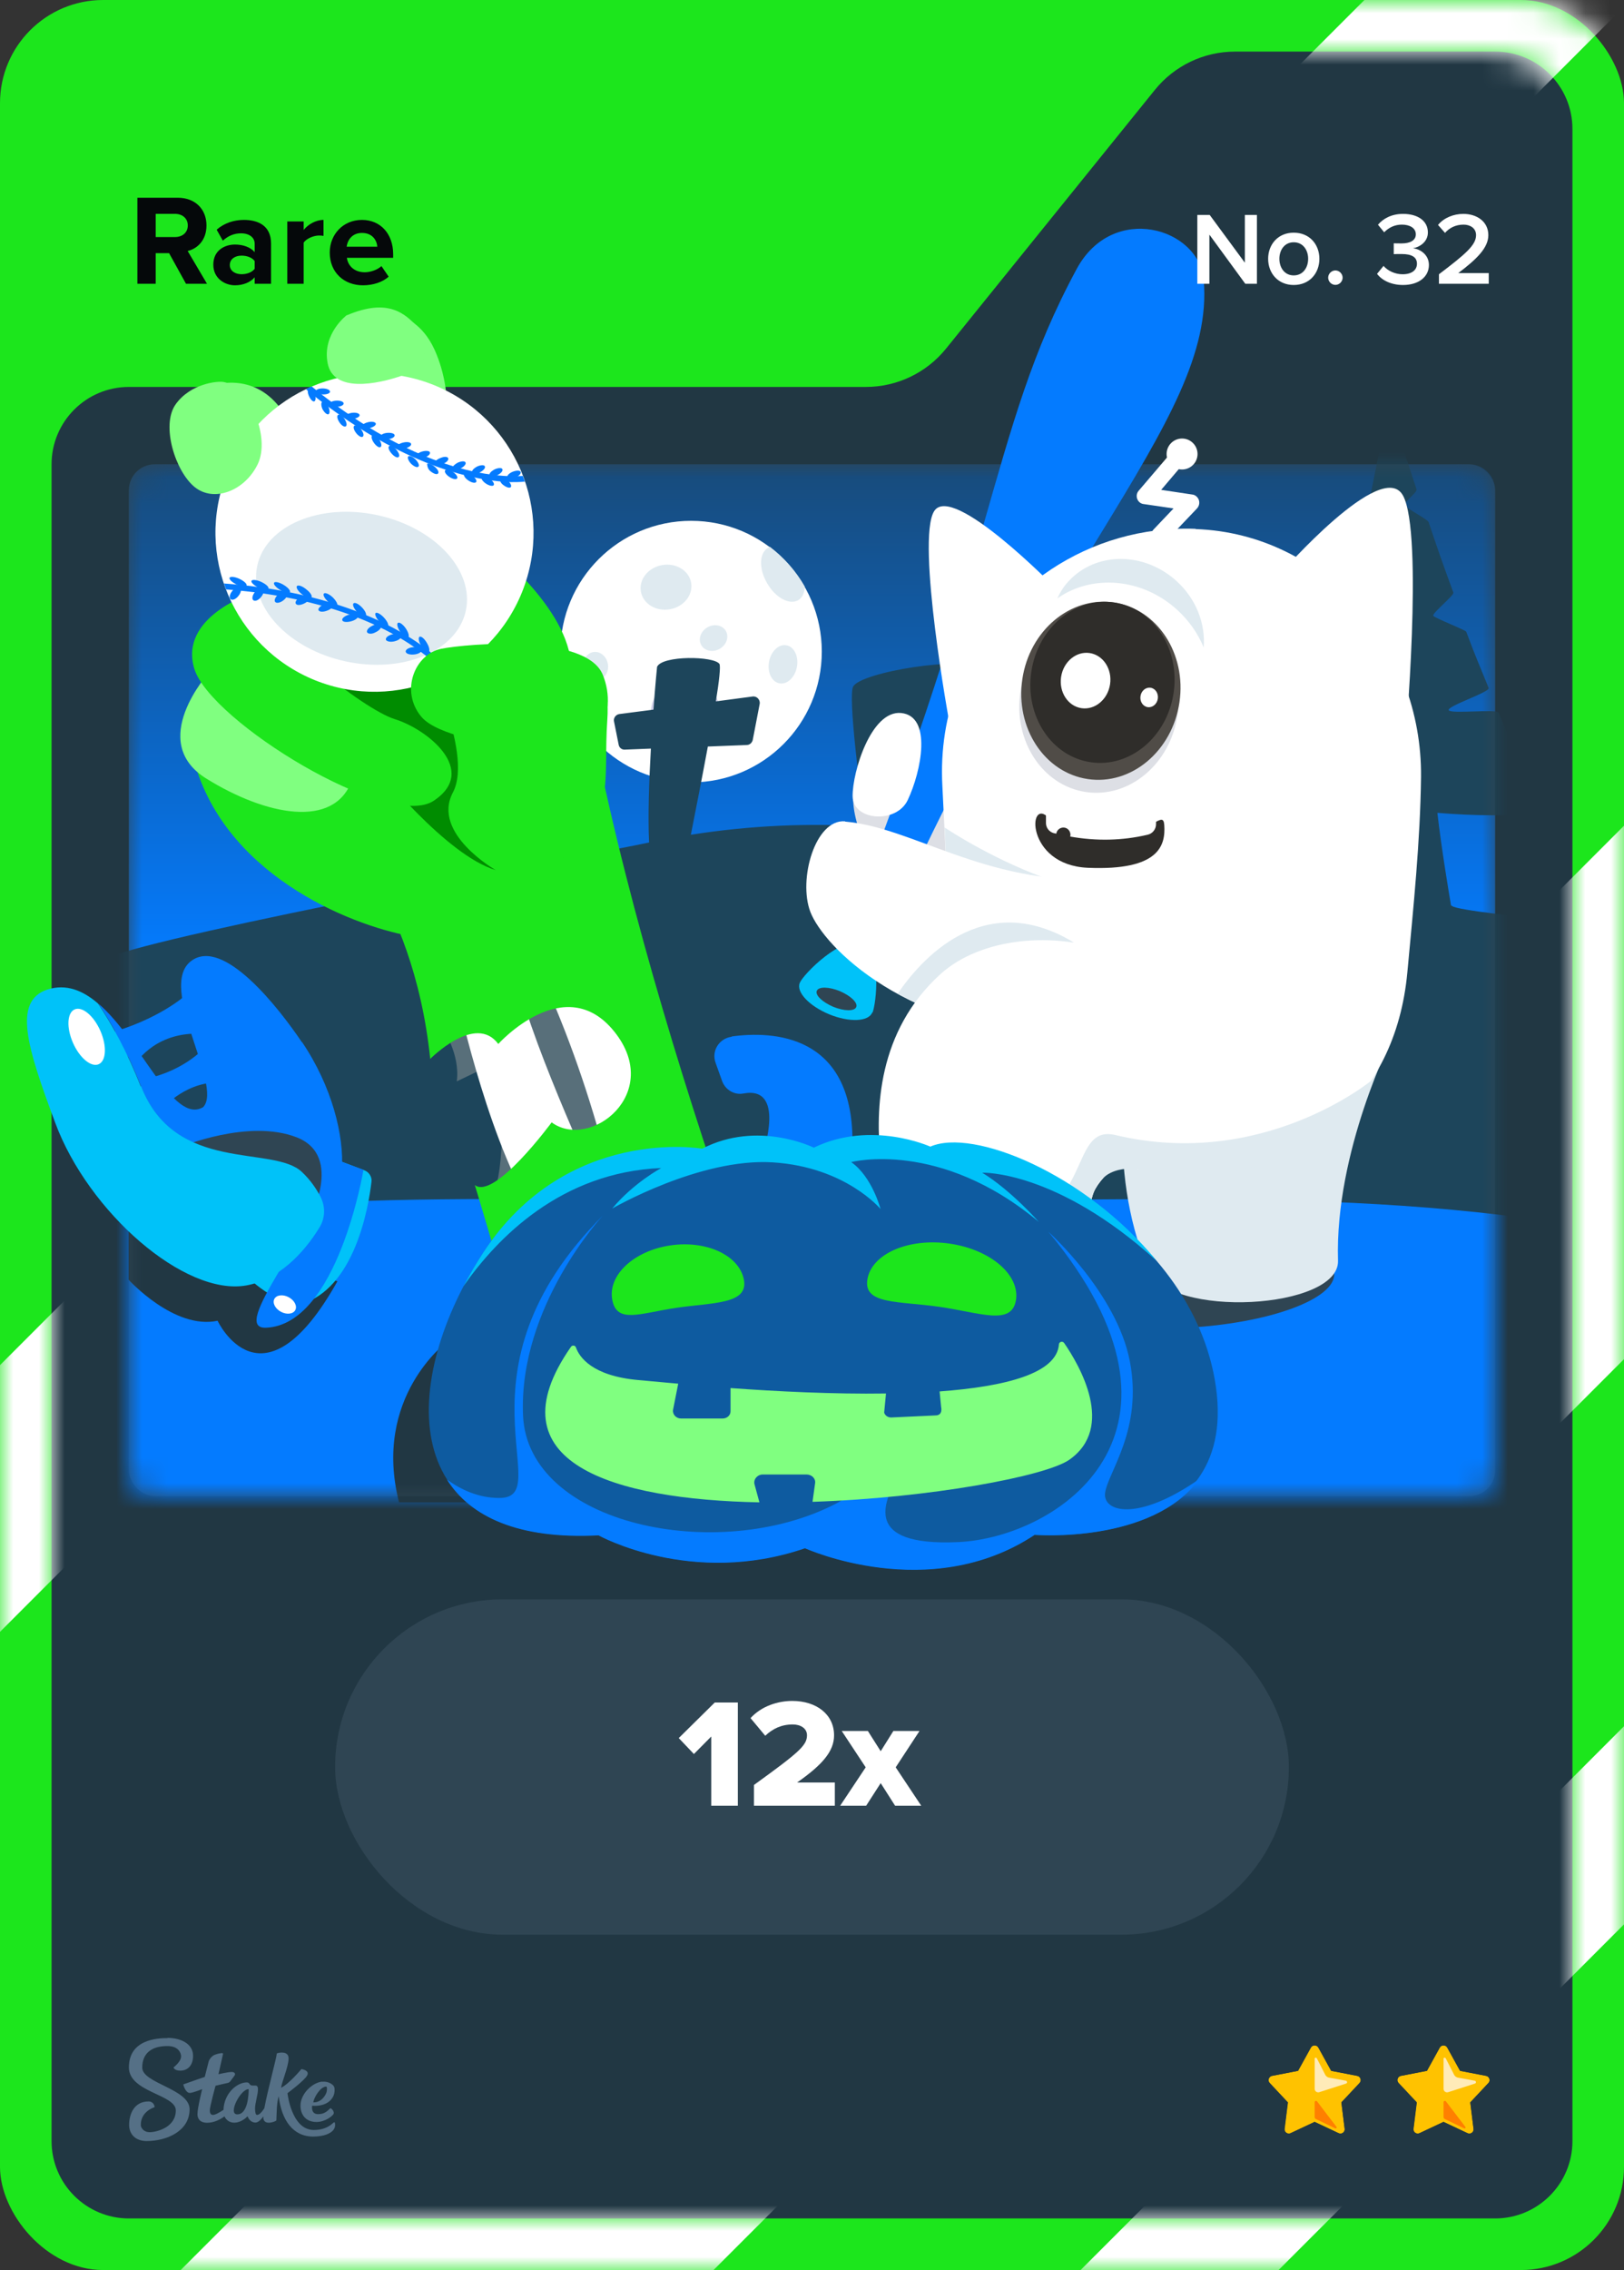 <svg width="63" height="88" viewBox="0 0 63 88" fill="none" xmlns="http://www.w3.org/2000/svg">
<rect x="0" y="0" width="63" height="88" fill="#333333" stroke="none"/>
<rect width="63" height="88" rx="4" fill="#1CE61C"/>
<path d="M36.701 13.513L44.799 3.487C45.559 2.546 46.702 2 47.911 2H58C59.657 2 61 3.343 61 5V83C61 84.657 59.657 86 58 86H5C3.343 86 2 84.657 2 83V18C2 16.343 3.343 15 5 15H33.589C34.798 15 35.941 14.454 36.701 13.513Z" fill="#213743"/>
<mask id="mask0_26835_29195" style="mask-type:luminance" maskUnits="userSpaceOnUse" x="0" y="0" width="63" height="88">
<path d="M59 0H4C1.79 0 0 1.79 0 4V84C0 86.21 1.79 88 4 88H59C61.21 88 63 86.21 63 84V4C63 1.79 61.21 0 59 0ZM61 82.81C61 84.57 59.57 86 57.81 86H5.19C3.43 86 2 84.57 2 82.81V18.19C2 16.43 3.43 15 5.19 15H33.59C34.8 15 35.94 14.45 36.7 13.51L44.8 3.48C45.56 2.54 46.7 1.99 47.91 1.99H57.81C59.57 1.99 61 3.42 61 5.18V82.8V82.81Z" fill="white"/>
</mask>
<g mask="url(#mask0_26835_29195)">
<path d="M68.37 47.32V26.64L4.46 90.55H25.13L68.37 47.32Z" fill="white"/>
<path d="M64.66 -2.29H55.22L-2.92 55.84V66.18L65.46 -2.2C65.2 -2.26 64.93 -2.29 64.66 -2.29Z" fill="white"/>
<path d="M68.37 69.23V61.55L39.37 90.55H47.05L68.37 69.23Z" fill="white"/>
</g>
<rect x="5" y="18" width="53" height="40" rx="1" fill="#2F4553"/>
<g clip-path="url(#clip0_26835_29195)">
<mask id="mask1_26835_29195" style="mask-type:luminance" maskUnits="userSpaceOnUse" x="5" y="18" width="53" height="40">
<path d="M57 18H6C5.448 18 5 18.448 5 19V57C5 57.552 5.448 58 6 58H57C57.552 58 58 57.552 58 57V19C58 18.448 57.552 18 57 18Z" fill="white"/>
</mask>
<g mask="url(#mask1_26835_29195)">
<path d="M57 18H6C5.448 18 5 18.448 5 19V57C5 57.552 5.448 58 6 58H57C57.552 58 58 57.552 58 57V19C58 18.448 57.552 18 57 18Z" fill="url(#paint0_linear_26835_29195)"/>
<path d="M26.81 30.33C29.61 30.33 31.88 28.06 31.88 25.26C31.88 22.46 29.61 20.19 26.81 20.19C24.01 20.19 21.74 22.46 21.74 25.26C21.74 28.06 24.01 30.33 26.81 30.33Z" fill="white"/>
<path opacity="0.3" d="M26.59 28.97C27.33 28.97 27.93 28.37 27.93 27.63C27.93 26.89 27.33 26.29 26.59 26.29C25.85 26.29 25.25 26.89 25.25 27.63C25.25 28.37 25.85 28.97 26.59 28.97Z" fill="#5B5BAE"/>
<path d="M30.915 25.852C30.989 25.445 30.808 25.07 30.509 25.015C30.21 24.96 29.908 25.246 29.833 25.654C29.758 26.061 29.939 26.436 30.238 26.491C30.537 26.545 30.84 26.26 30.915 25.852Z" fill="#DFEAF0"/>
<path d="M25.988 23.619C26.526 23.524 26.895 23.064 26.811 22.591C26.728 22.117 26.224 21.811 25.686 21.906C25.147 22 24.778 22.461 24.862 22.934C24.945 23.407 25.449 23.714 25.988 23.619Z" fill="#DFEAF0"/>
<path d="M23.204 26.361C23.465 26.315 23.634 26.035 23.581 25.736C23.529 25.437 23.274 25.232 23.013 25.278C22.752 25.324 22.583 25.604 22.636 25.903C22.689 26.202 22.943 26.407 23.204 26.361Z" fill="#DFEAF0"/>
<path d="M27.922 25.151C28.185 25 28.29 24.69 28.158 24.461C28.025 24.231 27.705 24.168 27.442 24.32C27.178 24.472 27.073 24.781 27.205 25.011C27.338 25.24 27.659 25.303 27.922 25.151Z" fill="#DFEAF0"/>
<path d="M30.96 23.27C31.13 23.17 31.21 22.98 31.22 22.74C30.88 22.14 30.42 21.62 29.87 21.2C29.84 21.2 29.81 21.22 29.79 21.24C29.45 21.44 29.43 22.05 29.76 22.61C30.08 23.17 30.62 23.46 30.96 23.27Z" fill="#DFEAF0"/>
<path d="M56.29 35.1C56.21 34.63 55.91 32.84 55.76 31.51C57.22 31.63 58.7 31.65 59.94 31.49C59.34 30.37 58.74 29.07 58.14 27.63C58.07 27.47 56.27 27.69 56.2 27.53C56.13 27.37 57.81 26.83 57.75 26.67C57.38 25.75 57.26 25.51 56.88 24.49C56.85 24.42 55.63 23.95 55.6 23.87C55.56 23.76 56.42 23.08 56.38 22.97C55.97 21.85 55.83 21.46 55.42 20.24C55.38 20.13 54.54 19.7 54.5 19.59C54.45 19.45 55 19.09 54.95 18.96C54.59 17.87 54.22 16.75 53.86 15.6C53.54 17.32 53.27 18.76 52.93 20.29C52.92 20.34 53.52 20.76 53.51 20.82C53.5 20.87 52.64 21.16 52.63 21.21C52.3 22.65 52.14 23.56 51.78 24.53C51.73 24.66 53.16 25.49 53.11 25.61C53.04 25.77 51.33 25.95 51.26 26.09L49.5 30.39C50.45 30.71 52.04 31.06 53.81 31.31C53.81 32.57 53.78 34.42 53.62 34.89C49.79 34.54 46.45 33.95 43.34 33.39C42.92 30.91 39.89 31.42 37.98 32C38.07 30.18 38.22 26.36 37.93 25.94C37.55 25.39 33.33 26.05 33.09 26.63C32.91 27.06 33.33 30.38 33.55 32.03C31.37 31.91 29.15 31.99 26.8 32.36C26.97 31.5 27.23 30.18 27.46 28.94L28.97 28.88C29.08 28.88 29.17 28.8 29.2 28.69L29.47 27.29C29.5 27.13 29.36 26.98 29.2 27L27.77 27.19C27.9 26.4 27.96 25.83 27.91 25.74C27.71 25.43 25.69 25.4 25.49 25.85C25.49 25.85 25.42 26.53 25.35 27.51L24.03 27.68C23.89 27.7 23.79 27.83 23.82 27.97L24 28.87C24.02 28.99 24.13 29.07 24.24 29.06L25.25 29.02C25.18 30.26 25.13 31.63 25.18 32.66C23.08 33.11 6.51 36.14 4.1 37.15L3.91 48.86H59.44V35.58C59.44 35.58 56.5 35.29 56.33 35.12L56.29 35.1Z" fill="#1D455B"/>
<path d="M63.81 48.04C54.14 45.87 43.26 46.6 32.18 46.6C21.1 46.6 10.85 45.87 1.18 48.04V61.22H63.81V48.04Z" fill="#047BFF"/>
<path d="M4.99 46.93V49.61C4.99 49.61 6.76 51.56 8.44 51.2C8.44 51.2 10.17 54.88 13.09 49.67L4.98 46.94L4.99 46.93Z" fill="#213743"/>
<path d="M17.34 52.02C17.34 52.02 14.44 54.16 15.48 58.24H19.67L17.33 52.02H17.34Z" fill="#213743"/>
</g>
<mask id="mask2_26835_29195" style="mask-type:luminance" maskUnits="userSpaceOnUse" x="5" y="1" width="53" height="57">
<path d="M57 1.5H6C5.448 1.5 5 1.948 5 2.5V57C5 57.552 5.448 58 6 58H57C57.552 58 58 57.552 58 57V2.5C58 1.948 57.552 1.5 57 1.5Z" fill="white"/>
</mask>
<g mask="url(#mask2_26835_29195)">
<path d="M34.876 28.23C34.876 28.23 36.026 31.05 38.056 32.06L37.156 37.62C37.156 37.62 33.086 33.59 33.096 30.93L34.876 28.23Z" fill="#DDDFE5"/>
<path d="M46.696 10.86C46.526 8.83 43.166 7.83 41.766 10.43C38.286 16.87 38.766 21.55 32.026 37.99C31.816 38.51 33.156 39.06 33.366 38.54C40.106 22.09 47.176 16.44 46.696 10.86Z" fill="#047BFF"/>
<path d="M33.846 39.26C33.996 38.9 34.216 36.9 33.436 36.58C32.656 36.26 31.176 37.75 31.026 38.1C30.876 38.46 31.396 39 32.166 39.32C32.946 39.64 33.696 39.61 33.836 39.25L33.846 39.26Z" fill="#00C2F9"/>
<path d="M33.216 39.04C33.286 38.87 32.996 38.6 32.576 38.42C32.156 38.25 31.756 38.24 31.686 38.41C31.616 38.58 31.906 38.85 32.326 39.03C32.746 39.2 33.146 39.21 33.216 39.04Z" fill="#2F4553"/>
<path d="M34.956 27.64C36.176 27.76 35.736 29.91 35.216 31.01C34.776 31.95 33.086 31.82 33.076 30.87C33.066 29.92 33.796 27.53 34.956 27.64Z" fill="white"/>
<path d="M45.046 21.08C45.116 21.07 45.176 21.04 45.226 20.98L46.436 19.71C46.516 19.62 46.546 19.5 46.506 19.38C46.466 19.27 46.366 19.18 46.246 19.17L45.046 18.99L45.946 17.93C46.066 17.8 46.046 17.59 45.906 17.48C45.776 17.36 45.566 17.38 45.456 17.52L44.176 19.02C44.096 19.11 44.076 19.23 44.116 19.34C44.156 19.45 44.256 19.53 44.366 19.54L45.526 19.71L44.746 20.53C44.626 20.66 44.626 20.86 44.756 20.98C44.836 21.05 44.936 21.08 45.026 21.06L45.046 21.08Z" fill="white"/>
<path d="M45.856 18.2C46.187 18.2 46.456 17.931 46.456 17.6C46.456 17.269 46.187 17 45.856 17C45.524 17 45.256 17.269 45.256 17.6C45.256 17.931 45.524 18.2 45.856 18.2Z" fill="white"/>
<path d="M36.836 28.06C36.836 28.06 35.536 20.96 36.236 19.82C36.936 18.68 40.976 22.83 40.976 22.83C40.976 22.83 39.186 27.23 36.836 28.05V28.06Z" fill="white"/>
<path d="M54.506 28.89C54.506 28.89 55.236 20.69 54.426 19.21C53.616 17.73 49.696 22.21 49.696 22.21C49.696 22.21 52.476 29.1 54.506 28.88V28.89Z" fill="white"/>
<path d="M46.077 51.47C49.27 51.291 51.813 50.35 51.758 49.368C51.703 48.387 49.071 47.736 45.878 47.916C42.685 48.095 40.142 49.035 40.197 50.017C40.252 50.998 42.885 51.649 46.077 51.47Z" fill="#2F4553"/>
<path d="M54.016 40.22C54.016 40.22 51.776 44.63 51.906 48.87C51.966 50.76 45.336 51.14 44.536 49.2C42.836 45.13 43.836 40.99 43.836 40.99L54.016 40.21V40.22Z" fill="#DFEAF0"/>
<path d="M46.386 20.51C51.406 20.69 55.176 25.1 55.126 30.12C55.096 32.6 54.836 35.11 54.596 37.69C54.136 42.69 50.496 45.64 45.476 45.45C40.216 45.26 36.646 41.41 36.836 36.15L36.556 30.44C36.486 29.09 36.686 27.74 37.186 26.48C38.636 22.85 42.246 20.35 46.376 20.5L46.386 20.51Z" fill="white"/>
<path d="M43.286 32.24C43.286 32.24 41.286 32.35 40.686 31.71C39.876 30.85 39.756 33.53 42.196 33.64C44.986 33.76 45.216 32.76 45.166 31.99C45.126 31.37 44.686 32.32 43.296 32.24H43.286Z" fill="#2F2D2A"/>
<path d="M40.576 31.24V31.88C40.566 32.08 40.696 32.25 40.886 32.3C40.916 32.3 40.946 32.31 40.976 32.32C40.996 32.18 41.116 32.08 41.256 32.08C41.406 32.08 41.526 32.21 41.526 32.36C41.526 32.38 41.526 32.41 41.516 32.43C42.536 32.61 43.536 32.59 44.516 32.36C44.706 32.32 44.846 32.15 44.846 31.95V31.31C43.406 31.71 41.976 31.7 40.576 31.24Z" fill="white"/>
<path d="M45.676 23.65C46.136 24.07 46.476 24.57 46.696 25.1C46.766 24.19 46.416 23.23 45.646 22.53C44.386 21.38 42.516 21.38 41.456 22.53C41.266 22.73 41.126 22.96 41.016 23.2C42.356 22.25 44.316 22.4 45.676 23.65Z" fill="#DFEAF0"/>
<path d="M45.676 27.733C45.957 25.843 44.821 24.108 43.138 23.858C41.456 23.608 39.864 24.938 39.583 26.828C39.303 28.718 40.439 30.453 42.121 30.703C43.804 30.953 45.396 29.623 45.676 27.733Z" fill="#DDDFE5"/>
<path d="M45.754 27.231C46.034 25.341 44.898 23.606 43.215 23.356C41.533 23.106 39.941 24.435 39.66 26.326C39.38 28.216 40.516 29.951 42.199 30.201C43.881 30.451 45.473 29.121 45.754 27.231Z" fill="#504C47"/>
<path d="M45.528 26.862C45.782 25.152 44.752 23.582 43.228 23.356C41.704 23.129 40.262 24.332 40.008 26.042C39.754 27.752 40.784 29.321 42.308 29.548C43.832 29.774 45.274 28.572 45.528 26.862Z" fill="#2F2D2A"/>
<path d="M43.063 26.525C43.15 25.935 42.796 25.394 42.272 25.316C41.747 25.238 41.251 25.653 41.163 26.243C41.076 26.833 41.43 27.375 41.954 27.453C42.479 27.53 42.975 27.115 43.063 26.525Z" fill="white"/>
<path d="M44.915 27.087C44.946 26.879 44.821 26.688 44.635 26.661C44.449 26.633 44.273 26.779 44.243 26.987C44.212 27.194 44.337 27.385 44.523 27.413C44.709 27.44 44.884 27.294 44.915 27.087Z" fill="white"/>
<path d="M36.756 34.44H41.726C39.386 33.75 37.486 32.63 36.646 32.08L36.756 34.44Z" fill="#DFEAF0"/>
<path d="M32.786 31.84C31.626 31.74 30.956 34.09 31.436 35.35C31.956 36.7 35.176 40.01 41.376 40.21C47.576 40.41 49.116 38.51 48.726 35.39C48.336 32.27 45.296 34.01 42.656 34.1C38.136 34.25 35.436 32.08 32.786 31.85V31.84Z" fill="white"/>
<path d="M37.386 39.58L41.646 36.53C38.106 34.39 35.666 37.28 34.826 38.52C35.556 38.92 36.416 39.29 37.386 39.58Z" fill="#DFEAF0"/>
<path d="M46.756 43.23C46.756 43.23 42.806 44.88 42.386 46.35C42.136 47.23 41.676 47.93 40.066 48.12C37.196 48.46 34.346 46.86 34.156 44.94C33.966 43.02 34.026 39.99 36.486 37.76C39.586 34.96 47.856 36.57 46.746 43.23H46.756Z" fill="white"/>
<path d="M34.466 45.81C34.466 45.81 35.386 47.38 38.656 47.37C42.496 47.37 41.376 43.55 43.266 44C49.006 45.37 53.226 41.87 53.226 41.87C51.846 43.99 49.596 45.36 46.906 45.52C46.906 45.52 44.906 45.61 44.166 45.33C44.166 45.33 42.686 45.03 42.356 46.45C42.026 47.87 40.726 48.14 39.296 48.17C39.296 48.17 35.706 48.22 34.466 45.82V45.81Z" fill="#DFEAF0"/>
<path d="M19.05 46.39L24.68 45.55L21.74 38.26L19.32 38.92C19.32 38.92 19.32 39.03 19.34 39.21L17.17 39.86C17.17 39.86 17.86 40.86 17.72 41.92L19.45 41.09C19.53 43.08 19.55 45.8 19.05 46.38V46.39Z" fill="#586F7A"/>
<path d="M17.66 38.33C17.66 38.33 18.82 43.85 20.56 46.75L23.07 45.74C23.07 45.74 20.33 39.82 19.97 37.48L17.66 38.33Z" fill="white"/>
<path d="M21.19 38.22C22.22 40.54 23.03 42.98 23.67 45.52L26.44 44.49L24.04 36.74L21.19 38.22Z" fill="white"/>
<path d="M12.66 31.69C12.66 31.69 16.02 34.6 16.69 41.05C16.69 41.05 18.44 39.27 19.33 40.47C19.33 40.47 21.91 37.6 23.83 39.99C25.75 42.38 22.9 44.61 21.4 43.51C21.4 43.51 19.18 46.53 18.42 45.94C18.42 45.94 21.71 56.62 21.96 60.51L32.48 58.43C32.48 58.43 25.83 42.42 23.07 28.64L12.65 31.7L12.66 31.69Z" fill="#1CE61C"/>
<path d="M18.86 21.07C18.86 21.07 21.89 23.38 22.14 25.62C22.14 25.62 23.73 25.45 23.56 27.89C23.39 30.33 23.93 31.61 21.79 33.32C19.65 35.03 18.32 36.66 16.11 36.32C13.9 35.98 8.93 34.11 7.59 29.71L18.85 21.07H18.86Z" fill="#1CE61C"/>
<path d="M14.61 29.77C14.61 29.77 17.29 33.15 19.23 33.73C19.23 33.73 16.73 32.31 17.57 30.72C18.41 29.13 16.29 25.03 16.29 25.03L12 26.16L14.61 29.77Z" fill="#008C00"/>
<path d="M8.18 25.98C8.05 26.13 5.7 28.75 8 30.18C10.3 31.61 12.97 32.15 13.65 30.25L8.19 25.98H8.18Z" fill="#80FF80"/>
<path d="M9.77 23C9.77 23 6.92 23.91 7.54 25.93C8.16 27.96 15.08 32.21 16.83 31.04C18.58 29.87 16.58 28.27 15.32 27.88C14.06 27.49 10.34 24.51 9.77 23Z" fill="#1CE61C"/>
<path d="M8.13 14.98C8.13 14.98 9.86 14.27 11 16L9.78 16.86L8.12 14.99L8.13 14.98Z" fill="#80FF80"/>
<path d="M15.61 12.28C15.68 12.31 16.39 12.54 16.85 13.54C17.31 14.54 17.33 15.51 17.33 15.51L15.18 15.14L15.61 12.28Z" fill="#80FF80"/>
<path d="M12.22 26.37C15.38 27.64 18.97 26.12 20.25 22.96C21.52 19.8 20 16.21 16.84 14.93C13.68 13.66 10.09 15.18 8.81 18.34C7.53 21.5 9.06 25.09 12.22 26.37Z" fill="white"/>
<path d="M13.41 25.64C15.64 26.12 17.73 25.24 18.07 23.68C18.41 22.11 16.87 20.45 14.64 19.97C12.41 19.49 10.32 20.37 9.98 21.93C9.64 23.5 11.18 25.16 13.41 25.64Z" fill="#DFEAF0"/>
<path d="M16.84 25.69C17 25.83 17.15 25.99 17.29 26.16C17.36 26.12 17.43 26.09 17.5 26.05C17.35 25.87 17.19 25.71 17.02 25.55C15.02 23.77 11.8 22.84 8.69 22.62C8.72 22.7 8.74 22.77 8.77 22.85C11.79 23.07 14.91 23.96 16.84 25.69Z" fill="#047BFF"/>
<path d="M19.79 18.69C19.98 18.69 20.17 18.69 20.36 18.67C20.33 18.6 20.31 18.52 20.28 18.45C20.11 18.46 19.93 18.47 19.76 18.46C17.21 18.36 14.4 16.88 12.09 14.98C12.02 15.01 11.94 15.05 11.87 15.09C14.24 17.05 17.16 18.58 19.8 18.69H19.79Z" fill="#047BFF"/>
<path d="M19.38 18.53C19.38 18.53 19.38 18.7 19.51 18.79C19.63 18.89 19.76 18.93 19.81 18.89C19.86 18.84 19.81 18.72 19.68 18.62C19.56 18.52 19.43 18.48 19.38 18.52V18.53Z" fill="#047BFF"/>
<path d="M19.68 18.5C19.7 18.57 19.83 18.57 19.97 18.52C20.11 18.47 20.22 18.37 20.2 18.3C20.18 18.23 20.05 18.23 19.91 18.28C19.77 18.33 19.66 18.43 19.68 18.5Z" fill="#047BFF"/>
<path d="M18.69 18.49C18.65 18.54 18.71 18.65 18.84 18.74C18.97 18.83 19.11 18.86 19.15 18.81C19.19 18.76 19.13 18.65 19 18.56C18.87 18.47 18.73 18.44 18.69 18.49Z" fill="#047BFF"/>
<path d="M18.99 18.43C19.01 18.49 19.14 18.49 19.28 18.43C19.42 18.36 19.52 18.26 19.49 18.19C19.47 18.13 19.34 18.13 19.2 18.19C19.06 18.26 18.96 18.36 18.99 18.43Z" fill="#047BFF"/>
<path d="M18.01 18.37C17.97 18.42 18.03 18.53 18.16 18.62C18.29 18.71 18.42 18.74 18.47 18.69C18.51 18.64 18.45 18.53 18.32 18.44C18.19 18.35 18.06 18.32 18.01 18.37Z" fill="#047BFF"/>
<path d="M18.31 18.32C18.33 18.38 18.46 18.38 18.6 18.32C18.74 18.25 18.84 18.15 18.81 18.08C18.79 18.02 18.66 18.02 18.52 18.08C18.38 18.15 18.29 18.25 18.31 18.32Z" fill="#047BFF"/>
<path d="M17.27 18.23C17.23 18.28 17.29 18.39 17.42 18.48C17.55 18.57 17.69 18.6 17.73 18.55C17.77 18.5 17.71 18.39 17.58 18.3C17.45 18.21 17.31 18.18 17.27 18.23Z" fill="#047BFF"/>
<path d="M17.56 18.17C17.58 18.23 17.71 18.23 17.85 18.17C17.99 18.1 18.09 18 18.06 17.93C18.04 17.87 17.91 17.87 17.77 17.93C17.63 18 17.53 18.1 17.56 18.17Z" fill="#047BFF"/>
<path d="M16.57 17.99C16.57 17.99 16.57 18.16 16.69 18.26C16.81 18.36 16.94 18.41 16.99 18.36C17.04 18.31 16.99 18.2 16.86 18.09C16.74 17.99 16.61 17.94 16.56 17.99H16.57Z" fill="#047BFF"/>
<path d="M16.87 17.97C16.89 18.04 17.02 18.05 17.16 17.99C17.31 17.94 17.41 17.84 17.39 17.77C17.37 17.7 17.24 17.69 17.1 17.75C16.95 17.8 16.85 17.9 16.86 17.97H16.87Z" fill="#047BFF"/>
<path d="M15.84 17.69C15.79 17.73 15.84 17.86 15.94 17.97C16.05 18.08 16.18 18.14 16.23 18.09C16.28 18.05 16.23 17.93 16.13 17.82C16.02 17.71 15.89 17.65 15.84 17.69Z" fill="#047BFF"/>
<path d="M16.14 17.7C16.15 17.77 16.28 17.79 16.43 17.75C16.58 17.71 16.69 17.62 16.68 17.55C16.68 17.48 16.54 17.46 16.39 17.5C16.24 17.54 16.13 17.63 16.14 17.7Z" fill="#047BFF"/>
<path d="M15.1 17.29C15.04 17.33 15.08 17.45 15.18 17.57C15.28 17.69 15.4 17.76 15.46 17.72C15.52 17.68 15.48 17.56 15.38 17.44C15.28 17.32 15.16 17.25 15.1 17.29Z" fill="#047BFF"/>
<path d="M15.4 17.32C15.4 17.39 15.53 17.42 15.68 17.39C15.83 17.36 15.95 17.29 15.95 17.22C15.95 17.15 15.82 17.12 15.67 17.15C15.52 17.18 15.4 17.25 15.4 17.32Z" fill="#047BFF"/>
<path d="M14.45 16.87C14.39 16.9 14.41 17.03 14.5 17.16C14.59 17.29 14.71 17.37 14.76 17.33C14.82 17.3 14.8 17.17 14.71 17.04C14.62 16.91 14.5 16.83 14.44 16.87H14.45Z" fill="#047BFF"/>
<path d="M14.75 16.93C14.75 17 14.87 17.04 15.03 17.03C15.18 17.02 15.31 16.95 15.31 16.88C15.31 16.81 15.19 16.77 15.03 16.78C14.88 16.79 14.75 16.86 14.75 16.93Z" fill="#047BFF"/>
<path d="M13.75 16.5C13.69 16.54 13.72 16.66 13.81 16.78C13.9 16.9 14.02 16.97 14.07 16.93C14.13 16.89 14.1 16.77 14.01 16.65C13.92 16.53 13.8 16.47 13.74 16.5H13.75Z" fill="#047BFF"/>
<path d="M14.04 16.53C14.04 16.6 14.16 16.63 14.31 16.6C14.46 16.57 14.58 16.5 14.58 16.43C14.58 16.37 14.46 16.33 14.31 16.36C14.16 16.39 14.04 16.46 14.04 16.53Z" fill="#047BFF"/>
<path d="M13.12 16.08C13.06 16.11 13.08 16.24 13.16 16.36C13.24 16.49 13.35 16.56 13.41 16.53C13.47 16.5 13.45 16.37 13.37 16.25C13.29 16.12 13.18 16.05 13.12 16.08Z" fill="#047BFF"/>
<path d="M13.41 16.14C13.41 16.21 13.52 16.25 13.67 16.24C13.82 16.23 13.95 16.16 13.95 16.1C13.95 16.03 13.84 15.99 13.69 16C13.54 16.01 13.41 16.08 13.41 16.14Z" fill="#047BFF"/>
<path d="M12.51 15.57C12.45 15.6 12.45 15.72 12.51 15.86C12.58 15.99 12.68 16.08 12.74 16.06C12.8 16.03 12.8 15.91 12.74 15.77C12.67 15.64 12.57 15.55 12.51 15.57Z" fill="#047BFF"/>
<path d="M12.79 15.65C12.78 15.72 12.89 15.77 13.04 15.77C13.19 15.77 13.32 15.72 13.33 15.65C13.34 15.58 13.23 15.53 13.08 15.53C12.93 15.53 12.8 15.58 12.79 15.65Z" fill="#047BFF"/>
<path d="M11.99 15.05C11.93 15.07 11.92 15.2 11.98 15.34C12.04 15.48 12.13 15.58 12.19 15.56C12.25 15.54 12.26 15.41 12.21 15.27C12.15 15.13 12.06 15.03 12 15.05H11.99Z" fill="#047BFF"/>
<path d="M12.26 15.15C12.24 15.21 12.35 15.28 12.5 15.29C12.65 15.3 12.78 15.26 12.8 15.2C12.82 15.13 12.71 15.07 12.56 15.06C12.41 15.05 12.27 15.09 12.26 15.15Z" fill="#047BFF"/>
<path d="M9.56 22.71C9.6 22.65 9.49 22.54 9.31 22.45C9.13 22.36 8.95 22.34 8.91 22.39C8.87 22.44 8.98 22.56 9.16 22.65C9.34 22.74 9.52 22.76 9.56 22.71Z" fill="#047BFF"/>
<path d="M9.31 22.78C9.24 22.73 9.11 22.78 9.01 22.91C8.91 23.03 8.88 23.17 8.95 23.23C9.02 23.28 9.15 23.23 9.25 23.1C9.35 22.98 9.38 22.83 9.31 22.78Z" fill="#047BFF"/>
<path d="M10.41 22.83C10.45 22.77 10.34 22.66 10.16 22.57C9.98 22.48 9.8 22.46 9.76 22.51C9.72 22.56 9.83 22.68 10.01 22.77C10.19 22.86 10.37 22.88 10.41 22.83Z" fill="#047BFF"/>
<path d="M10.19 22.82C10.12 22.77 9.99 22.82 9.89 22.95C9.79 23.07 9.76 23.22 9.83 23.27C9.9 23.32 10.03 23.27 10.13 23.14C10.23 23.02 10.26 22.88 10.19 22.82Z" fill="#047BFF"/>
<path d="M11.24 22.97C11.29 22.92 11.2 22.8 11.03 22.69C10.86 22.58 10.69 22.54 10.64 22.58C10.59 22.63 10.68 22.75 10.85 22.86C11.02 22.97 11.19 23.02 11.24 22.97Z" fill="#047BFF"/>
<path d="M11.13 22.96C11.07 22.9 10.92 22.94 10.8 23.04C10.68 23.14 10.62 23.28 10.68 23.34C10.74 23.4 10.89 23.36 11.01 23.26C11.13 23.16 11.19 23.02 11.13 22.96Z" fill="#047BFF"/>
<path d="M12.07 23.17C12.13 23.13 12.07 23 11.91 22.87C11.76 22.74 11.6 22.67 11.53 22.71C11.47 22.75 11.53 22.88 11.68 23.01C11.83 23.14 12 23.21 12.06 23.17H12.07Z" fill="#047BFF"/>
<path d="M12.01 23.11C11.96 23.05 11.81 23.06 11.66 23.14C11.51 23.22 11.43 23.34 11.48 23.41C11.53 23.48 11.68 23.46 11.83 23.38C11.98 23.3 12.06 23.18 12.01 23.11Z" fill="#047BFF"/>
<path d="M13.06 23.5C13.13 23.47 13.07 23.33 12.94 23.19C12.81 23.05 12.64 22.97 12.58 23C12.51 23.03 12.57 23.17 12.7 23.3C12.83 23.44 13 23.52 13.06 23.49V23.5Z" fill="#047BFF"/>
<path d="M12.94 23.42C12.9 23.35 12.74 23.35 12.58 23.42C12.42 23.49 12.32 23.6 12.36 23.66C12.4 23.73 12.56 23.73 12.72 23.66C12.88 23.59 12.98 23.48 12.94 23.41V23.42Z" fill="#047BFF"/>
<path d="M14.17 23.9C14.24 23.87 14.2 23.73 14.08 23.59C13.96 23.45 13.81 23.35 13.73 23.38C13.66 23.41 13.7 23.54 13.82 23.69C13.94 23.83 14.1 23.93 14.17 23.9Z" fill="#047BFF"/>
<path d="M13.89 23.86C13.86 23.79 13.69 23.78 13.53 23.83C13.36 23.88 13.25 23.98 13.28 24.05C13.31 24.12 13.47 24.13 13.64 24.08C13.81 24.03 13.92 23.93 13.89 23.86Z" fill="#047BFF"/>
<path d="M15.04 24.29C15.1 24.26 15.04 24.11 14.92 23.97C14.79 23.82 14.64 23.73 14.58 23.76C14.52 23.79 14.58 23.94 14.7 24.08C14.83 24.23 14.98 24.32 15.04 24.29Z" fill="#047BFF"/>
<path d="M14.77 24.26C14.73 24.19 14.58 24.18 14.44 24.26C14.29 24.33 14.21 24.44 14.24 24.51C14.28 24.58 14.43 24.59 14.57 24.51C14.72 24.44 14.81 24.33 14.77 24.26Z" fill="#047BFF"/>
<path d="M15.82 24.72C15.89 24.7 15.86 24.55 15.76 24.39C15.66 24.23 15.52 24.12 15.45 24.14C15.38 24.16 15.41 24.31 15.51 24.47C15.61 24.63 15.75 24.74 15.82 24.72Z" fill="#047BFF"/>
<path d="M15.56 24.65C15.53 24.58 15.38 24.55 15.22 24.59C15.06 24.63 14.95 24.72 14.97 24.8C15 24.87 15.15 24.9 15.31 24.86C15.47 24.82 15.58 24.73 15.56 24.65Z" fill="#047BFF"/>
<path d="M16.61 25.28C16.68 25.27 16.67 25.12 16.58 24.96C16.49 24.79 16.37 24.67 16.29 24.68C16.22 24.69 16.23 24.84 16.32 25C16.41 25.17 16.54 25.29 16.61 25.28Z" fill="#047BFF"/>
<path d="M16.35 25.19C16.33 25.11 16.18 25.07 16.01 25.09C15.84 25.11 15.72 25.19 15.74 25.27C15.76 25.35 15.91 25.39 16.08 25.37C16.25 25.35 16.37 25.27 16.35 25.19Z" fill="#047BFF"/>
<path d="M17.37 25.98C17.44 25.98 17.45 25.83 17.37 25.66C17.3 25.49 17.18 25.36 17.11 25.37C17.04 25.37 17.03 25.52 17.11 25.69C17.18 25.86 17.3 25.99 17.38 25.99L17.37 25.98Z" fill="#047BFF"/>
<path d="M17.11 25.86C17.1 25.79 16.95 25.73 16.78 25.74C16.61 25.74 16.48 25.81 16.49 25.89C16.5 25.97 16.65 26.02 16.82 26.01C16.99 26.01 17.13 25.94 17.11 25.86Z" fill="#047BFF"/>
<path d="M23.38 26.15C22.72 24.56 18.14 24.95 17.12 25.15C16.1 25.35 15.51 26.78 16.34 27.78C16.96 28.52 19.06 28.81 20 29.03C23.27 29.8 24 27.64 23.38 26.15Z" fill="#1CE61C"/>
<path d="M8.68 14.81C9.68 14.99 10.5 16.95 10 17.99C9.5 19.03 8.3 19.49 7.55 18.88C6.8 18.27 6.24 16.49 6.81 15.68C7.38 14.87 8.44 14.76 8.68 14.81Z" fill="#80FF80"/>
<path d="M13.46 12.21C13.46 12.21 12.49 12.93 12.71 14.08C12.93 15.23 14.61 14.91 15.63 14.55C16.65 14.19 16.7 13.22 16.21 12.69C15.72 12.16 15.07 11.54 13.46 12.22V12.21Z" fill="#80FF80"/>
</g>
<path d="M28.38 40.18C29.97 39.96 33.07 40.08 33.07 44.24L30.64 45.46L29.6 44.7C29.6 44.7 30.5 42.08 28.84 42.39C28.48 42.46 28.13 42.24 28.01 41.9L27.76 41.2C27.59 40.74 27.9 40.25 28.39 40.19L28.38 40.18Z" fill="#047BFF"/>
<path d="M40.13 59.5C40.13 59.5 48.07 60.16 47.17 53.77C46.28 47.43 38.47 43.75 36.12 44.78C36.12 44.78 33.75 43.73 31.53 44.8C31.53 44.8 30.15 43.82 27.98 44.93C27.98 44.93 22.01 43.61 18.76 48.54C15.51 53.48 15.27 59.92 23.21 59.51C23.21 59.51 26.82 61.52 31.22 60.01C31.22 60.01 36.04 62.2 40.13 59.49V59.5Z" fill="#0E5BA0"/>
<path d="M25.65 45.28C25.65 45.28 24.57 45.86 23.75 46.85C23.75 46.85 27.15 44.88 29.98 45.06C32.81 45.24 34.16 46.87 34.16 46.87C34.16 46.87 33.83 45.61 33.02 45.05C33.02 45.05 36.45 44.15 40.3 47.37C40.3 47.37 39.22 46.14 38.1 45.46C38.1 45.46 40.98 45.35 44.87 48.88C42.11 45.5 37.75 43.72 36.09 44.45C36.09 44.45 33.8 43.41 31.57 44.49C31.57 44.49 29.4 43.41 27.24 44.53C27.24 44.53 22 43.61 18.75 48.55C18.47 48.98 18.21 49.42 17.98 49.86C19.3 47.97 21.78 45.44 25.65 45.28Z" fill="#00C2F9"/>
<path d="M42.87 57.87C42.99 57.05 44.34 55.42 43.83 52.77C43.32 50.12 40.67 47.75 40.67 47.75C47.14 55.54 41.03 59.6 37.18 59.78C33.33 59.96 34.44 58.11 34.68 57.47L34.3 56.63C33.84 57.31 33.21 57.89 32.39 58.31C27.84 60.64 20.47 59.11 20.29 54.87C20.11 50.63 23.39 47.12 23.39 47.12C17.31 53.19 21.67 58.09 19.36 58.07C18.58 58.07 17.9 57.76 17.34 57.36C18.25 58.8 20.11 59.68 23.22 59.52C23.22 59.52 26.83 61.53 31.23 60.02C31.23 60.02 36.05 62.21 40.14 59.5C40.14 59.5 44.69 59.86 46.52 57.34C44.12 59.01 42.77 58.61 42.87 57.87Z" fill="#047BFF"/>
<path d="M28.86 49.62C29.03 50.57 27.64 50.49 26.23 50.7C24.82 50.91 23.92 51.33 23.75 50.38C23.58 49.43 24.59 48.49 26 48.28C27.41 48.07 28.69 48.67 28.86 49.62Z" fill="#1CE61C"/>
<path d="M39.41 50.41C39.24 51.4 38.03 50.89 36.44 50.66C34.85 50.43 33.48 50.58 33.65 49.59C33.82 48.6 35.25 47.98 36.84 48.21C38.43 48.44 39.58 49.43 39.41 50.42V50.41Z" fill="#1CE61C"/>
<path d="M41.08 52.11C41 53.24 39.02 53.75 36.45 53.94L36.51 54.55C36.51 54.55 36.59 54.87 36.29 54.87L34.57 54.95C34.44 54.95 34.33 54.87 34.3 54.76L34.37 54.02C32.32 54.05 30.14 53.94 28.34 53.81V54.71C28.34 54.87 28.2 54.99 28.03 54.99H26.42C26.23 54.99 26.08 54.83 26.11 54.65L26.31 53.64C25.63 53.58 25.09 53.53 24.77 53.5C22.96 53.34 22.47 52.6 22.34 52.23C22.31 52.15 22.2 52.14 22.15 52.21C19 56.72 23.82 58.13 29.46 58.24L29.27 57.54C29.22 57.35 29.38 57.16 29.59 57.16H31.29C31.49 57.16 31.65 57.32 31.62 57.5L31.52 58.22C36.06 58.07 40.56 57.23 41.48 56.59C43.28 55.33 41.88 52.93 41.28 52.06C41.22 51.98 41.09 52.01 41.08 52.11Z" fill="#80FF80"/>
<path d="M13.03 44.95L14.14 45.37C14.32 45.44 14.44 45.63 14.41 45.82C14.29 46.85 13.74 49.97 11.66 50.56C10.53 50.55 9.41 49.32 9.41 49.32L13.03 44.95Z" fill="#00C2F9"/>
<path d="M7.87 40.68C7.87 40.68 6.99 41.63 5.41 41.86L6.34 42.94C6.34 42.94 7.27 41.84 8.7 41.97L7.87 40.68Z" fill="#047BFF"/>
<path d="M7.19 38.59C7.19 38.59 6.14 39.54 4.16 40.07L5.24 41.26C5.24 41.26 5.91 40.1 7.56 40.07L7.19 38.59Z" fill="#047BFF"/>
<path d="M13.03 44.95L14.1 45.35C14.1 45.35 13.1 51.36 10.32 51.47C8.85 51.53 12.21 47.8 13.03 44.95Z" fill="#047BFF"/>
<path d="M11.71 40.4C10.82 39.08 8.67 36.32 7.42 37.25C6.07 38.25 8.68 42.09 7.88 42.92C6.71 43.61 5.47 40.31 3.81 38.9C4.34 39.69 4.94 40.76 5.47 42.12C6.79 45.54 10.59 44.38 11.71 45.45C12.3 46.01 12.57 46.62 12.69 47.08C13.03 46.41 13.23 45.78 13.26 45.36C13.36 44.03 12.87 42.1 11.72 40.4H11.71Z" fill="#047BFF"/>
<path d="M7.02 44.46C7.02 44.46 9.64 43.36 11.51 44.09C13.38 44.82 11.96 47.35 11.96 47.35L7.01 44.46H7.02Z" fill="#2F4553"/>
<path d="M5.46 42.12C4.93 40.76 4.33 39.69 3.8 38.9C3.21 38.39 2.56 38.13 1.84 38.36C0.48 38.81 1.06 40.62 2.14 43.52C3.42 46.98 7.16 50.26 9.56 49.83C10.78 49.61 11.75 48.63 12.39 47.59C12.61 47.24 12.63 46.8 12.45 46.43C12.29 46.11 12.06 45.76 11.71 45.43C10.58 44.37 6.79 45.52 5.47 42.1L5.46 42.12Z" fill="#00C2F9"/>
<path d="M3.829 41.255C4.122 41.126 4.151 40.546 3.893 39.96C3.635 39.373 3.188 39.002 2.895 39.131C2.601 39.26 2.573 39.84 2.831 40.427C3.089 41.013 3.536 41.384 3.829 41.255Z" fill="white"/>
<path d="M11.455 50.787C11.538 50.631 11.424 50.408 11.2 50.288C10.977 50.168 10.727 50.197 10.644 50.353C10.56 50.508 10.674 50.732 10.898 50.852C11.122 50.972 11.371 50.943 11.455 50.787Z" fill="white"/>
</g>
<path fill-rule="evenodd" clip-rule="evenodd" d="M6.498 79C6.99 79 7.486 79.213 7.49 79.691C7.49 80.104 7.247 80.27 6.998 80.27C6.75 80.27 6.733 80.144 6.733 80.144C6.733 80.144 7.025 79.926 7.025 79.717C7.025 79.609 6.942 79.313 6.489 79.317C5.858 79.317 5.518 79.617 5.518 80.152C5.518 80.765 7.351 80.974 7.355 81.765C7.355 82.613 6.476 82.996 5.692 83C5.283 83 5.013 82.761 5.009 82.378C5.009 81.926 5.222 81.465 5.758 81.465C5.884 81.457 5.988 81.552 5.997 81.678C5.997 81.678 5.997 81.683 5.997 81.687C5.997 81.687 5.457 81.839 5.462 82.378C5.462 82.478 5.566 82.661 5.819 82.656C6.071 82.652 6.824 82.474 6.82 81.809C6.82 81.191 5.004 81.109 5 80.148C5 79.065 6.088 79.009 6.498 79.009V79ZM10.747 79.6C10.812 79.57 11.213 79.491 11.195 79.813C11.182 80.135 10.939 80.691 10.904 80.935C11.23 80.77 11.692 80.209 11.692 80.209C11.692 80.209 12.018 80.252 11.918 80.452C11.818 80.652 11.152 81.144 11.152 81.144C11.152 81.144 11.304 82.57 12.171 82.57C12.645 82.57 12.85 82.361 12.937 82.287C12.959 82.27 12.976 82.265 12.985 82.278C13.02 82.387 12.994 82.504 12.915 82.591C12.819 82.696 12.597 82.822 12.153 82.826C11.365 82.826 10.925 82.196 10.812 81.261C10.725 81.535 10.734 81.983 10.721 82.2C10.695 82.243 10.251 82.417 10.216 82.117C10.216 82.091 10.216 82.07 10.216 82.043C10.133 82.161 10.02 82.283 9.911 82.283C9.72 82.283 9.637 82.122 9.602 82.039C9.576 82.07 9.363 82.287 9.088 82.287C8.923 82.291 8.775 82.196 8.709 82.043C8.57 82.144 8.322 82.291 8.039 82.291C7.734 82.291 7.66 82.109 7.66 81.957C7.66 81.713 7.843 80.987 7.843 80.987C7.843 80.987 7.486 81.13 7.364 81.135C7.194 81.135 7.112 80.822 7.112 80.813C7.112 80.809 7.112 80.8 7.12 80.8C7.22 80.761 7.943 80.513 7.943 80.513C7.943 80.513 8.078 79.983 8.096 79.913C8.113 79.844 8.213 79.7 8.331 79.656C8.418 79.622 8.509 79.6 8.601 79.591C8.631 79.591 8.653 79.6 8.653 79.617C8.653 79.635 8.474 80.409 8.474 80.409C8.474 80.409 8.849 80.322 8.988 80.322C9.097 80.322 9.154 80.387 9.093 80.47C9.032 80.552 8.962 80.648 8.927 80.691C8.888 80.735 8.862 80.743 8.77 80.761C8.644 80.787 8.361 80.856 8.361 80.856C8.361 80.856 8.135 81.678 8.139 81.817C8.139 81.896 8.165 81.987 8.261 81.987C8.357 81.987 8.54 81.874 8.67 81.791C8.692 81.152 9.188 80.726 9.576 80.726C9.702 80.726 9.654 80.848 9.798 80.848H9.889C9.946 80.848 10.007 80.852 10.007 80.996C10.007 81.196 9.894 81.526 9.894 81.735C9.894 81.883 9.915 81.987 9.972 81.987C10.068 81.987 10.177 81.848 10.255 81.726C10.381 81.03 10.734 79.761 10.734 79.617L10.747 79.6ZM12.502 80.7C12.767 80.678 12.933 80.822 12.963 80.9C12.994 80.978 12.989 81.161 12.915 81.291C12.684 81.704 12.11 81.63 12.11 81.63C12.11 81.63 12.044 81.957 12.341 81.957C12.593 81.957 12.706 81.83 12.815 81.726C12.859 81.726 12.994 81.865 12.933 81.961C12.885 82.035 12.619 82.257 12.28 82.261C11.74 82.261 11.605 81.8 11.674 81.47C11.766 81.061 12.175 80.722 12.502 80.696V80.7ZM9.646 80.987C9.323 80.987 8.827 81.97 9.206 81.965C9.619 81.965 9.646 81.183 9.646 81.004V80.987ZM12.641 80.891C12.423 80.9 12.175 81.317 12.153 81.5C12.48 81.513 12.654 81.196 12.676 81.07C12.689 80.974 12.693 80.887 12.641 80.887V80.891Z" fill="#557086"/>
<path d="M51.144 79.378L51.641 80.278L52.652 80.473C52.779 80.499 52.83 80.656 52.741 80.749L52.036 81.501L52.163 82.524C52.181 82.656 52.045 82.749 51.93 82.694L51 82.257L50.07 82.694C49.951 82.749 49.82 82.652 49.837 82.524L49.964 81.501L49.259 80.749C49.17 80.656 49.221 80.499 49.348 80.473L50.359 80.278L50.856 79.378C50.919 79.263 51.085 79.263 51.144 79.378Z" fill="#FFC200"/>
<path d="M51 79.293C51.055 79.293 51.115 79.323 51.144 79.378L51.641 80.278L52.652 80.473C52.779 80.499 52.83 80.656 52.741 80.749L52.036 81.501L52.163 82.524C52.176 82.626 52.096 82.711 51.998 82.711C51.977 82.711 51.951 82.707 51.926 82.694L50.996 82.257L50.066 82.694C50.04 82.707 50.019 82.711 49.994 82.711C49.9 82.711 49.815 82.626 49.828 82.524L49.955 81.501L49.251 80.749C49.161 80.656 49.212 80.499 49.34 80.473L50.35 80.278L50.847 79.378C50.877 79.323 50.936 79.293 50.992 79.293M51 79.081C50.864 79.081 50.737 79.157 50.669 79.276L50.219 80.091L49.306 80.265C49.17 80.291 49.059 80.388 49.017 80.52C48.974 80.652 49.008 80.796 49.102 80.894L49.739 81.573L49.624 82.495C49.611 82.601 49.645 82.711 49.713 82.792C49.786 82.873 49.888 82.919 49.998 82.919C50.053 82.919 50.108 82.906 50.159 82.881L51 82.486L51.841 82.881C51.892 82.906 51.947 82.919 52.002 82.919C52.112 82.919 52.214 82.873 52.287 82.792C52.359 82.711 52.393 82.601 52.376 82.495L52.261 81.573L52.898 80.894C52.992 80.792 53.026 80.647 52.983 80.52C52.941 80.388 52.83 80.291 52.694 80.265L51.781 80.091L51.331 79.276C51.263 79.157 51.136 79.081 51 79.081Z" fill="#213743"/>
<path d="M51 79.815V80.974C51 81.068 51.089 81.132 51.178 81.106L52.219 80.771C52.274 80.754 52.27 80.673 52.21 80.66L51.556 80.541C51.497 80.529 51.442 80.49 51.412 80.435L51.085 79.794C51.064 79.751 50.996 79.764 50.996 79.815H51Z" fill="#FFEBB8"/>
<path d="M51 81.492V82.07C51 82.104 51.017 82.129 51.047 82.146L51.798 82.507C51.837 82.524 51.87 82.482 51.845 82.448L51.093 81.463C51.064 81.424 51 81.446 51 81.492Z" fill="#FF7F00"/>
<path d="M56.144 79.378L56.641 80.278L57.652 80.473C57.779 80.499 57.83 80.656 57.741 80.749L57.036 81.501L57.163 82.524C57.181 82.656 57.045 82.749 56.93 82.694L56 82.257L55.07 82.694C54.951 82.749 54.82 82.652 54.837 82.524L54.964 81.501L54.259 80.749C54.17 80.656 54.221 80.499 54.348 80.473L55.359 80.278L55.856 79.378C55.919 79.263 56.085 79.263 56.144 79.378Z" fill="#FFC200"/>
<path d="M56 79.293C56.055 79.293 56.115 79.323 56.144 79.378L56.641 80.278L57.652 80.473C57.779 80.499 57.83 80.656 57.741 80.749L57.036 81.501L57.163 82.524C57.176 82.626 57.096 82.711 56.998 82.711C56.977 82.711 56.951 82.707 56.926 82.694L55.996 82.257L55.066 82.694C55.04 82.707 55.019 82.711 54.994 82.711C54.9 82.711 54.815 82.626 54.828 82.524L54.955 81.501L54.251 80.749C54.161 80.656 54.212 80.499 54.34 80.473L55.35 80.278L55.847 79.378C55.877 79.323 55.936 79.293 55.992 79.293M56 79.081C55.864 79.081 55.737 79.157 55.669 79.276L55.219 80.091L54.306 80.265C54.17 80.291 54.059 80.388 54.017 80.52C53.974 80.652 54.008 80.796 54.102 80.894L54.739 81.573L54.624 82.495C54.611 82.601 54.645 82.711 54.713 82.792C54.786 82.873 54.888 82.919 54.998 82.919C55.053 82.919 55.108 82.906 55.159 82.881L56 82.486L56.841 82.881C56.892 82.906 56.947 82.919 57.002 82.919C57.112 82.919 57.214 82.873 57.287 82.792C57.359 82.711 57.393 82.601 57.376 82.495L57.261 81.573L57.898 80.894C57.992 80.792 58.026 80.647 57.983 80.52C57.941 80.388 57.83 80.291 57.694 80.265L56.781 80.091L56.331 79.276C56.263 79.157 56.136 79.081 56 79.081Z" fill="#213743"/>
<path d="M56 79.815V80.974C56 81.068 56.089 81.132 56.178 81.106L57.219 80.771C57.274 80.754 57.27 80.673 57.21 80.66L56.556 80.541C56.497 80.529 56.442 80.49 56.412 80.435L56.085 79.794C56.064 79.751 55.996 79.764 55.996 79.815H56Z" fill="#FFEBB8"/>
<path d="M56 81.492V82.07C56 82.104 56.017 82.129 56.047 82.146L56.798 82.507C56.837 82.524 56.87 82.482 56.845 82.448L56.093 81.463C56.064 81.424 56 81.446 56 81.492Z" fill="#FF7F00"/>
<rect x="13" y="62" width="37" height="13" rx="6.5" fill="#2F4553"/>
<path d="M28.623 70H27.591V67.318L26.919 67.996L26.331 67.378L27.729 65.998H28.623V70ZM32.386 70H29.248V69.196C30.982 67.942 31.306 67.666 31.306 67.27C31.306 66.994 31.048 66.85 30.754 66.85C30.31 66.85 29.974 67.018 29.686 67.288L29.116 66.604C29.542 66.136 30.178 65.938 30.736 65.938C31.678 65.938 32.356 66.466 32.356 67.27C32.356 67.882 31.918 68.404 30.922 69.1H32.386V70ZM35.737 70H34.723L34.165 69.124L33.601 70H32.593L33.583 68.512L32.653 67.102H33.667L34.165 67.888L34.657 67.102H35.671L34.747 68.512L35.737 70Z" fill="white"/>
<path d="M8.03 11H7.215L6.56 9.815H6.04V11H5.33V7.665H6.89C7.585 7.665 8.01 8.12 8.01 8.74C8.01 9.33 7.64 9.645 7.28 9.73L8.03 11ZM6.785 9.19C7.07 9.19 7.285 9.02 7.285 8.74C7.285 8.46 7.07 8.29 6.785 8.29H6.04V9.19H6.785ZM10.515 11H9.88V10.75C9.715 10.945 9.43 11.06 9.115 11.06C8.73 11.06 8.275 10.8 8.275 10.26C8.275 9.695 8.73 9.48 9.115 9.48C9.435 9.48 9.72 9.585 9.88 9.775V9.45C9.88 9.205 9.67 9.045 9.35 9.045C9.09 9.045 8.85 9.14 8.645 9.33L8.405 8.905C8.7 8.645 9.08 8.525 9.46 8.525C10.01 8.525 10.515 8.745 10.515 9.44V11ZM9.37 10.63C9.575 10.63 9.775 10.56 9.88 10.42V10.12C9.775 9.98 9.575 9.91 9.37 9.91C9.12 9.91 8.915 10.04 8.915 10.275C8.915 10.5 9.12 10.63 9.37 10.63ZM11.78 11H11.145V8.585H11.78V8.915C11.95 8.7 12.25 8.525 12.55 8.525V9.145C12.505 9.135 12.445 9.13 12.375 9.13C12.165 9.13 11.885 9.25 11.78 9.405V11ZM14.082 11.06C13.347 11.06 12.792 10.565 12.792 9.79C12.792 9.09 13.307 8.525 14.042 8.525C14.762 8.525 15.252 9.065 15.252 9.855V9.995H13.457C13.497 10.3 13.742 10.555 14.152 10.555C14.357 10.555 14.642 10.465 14.797 10.315L15.077 10.725C14.837 10.945 14.457 11.06 14.082 11.06ZM14.637 9.565C14.622 9.335 14.462 9.03 14.042 9.03C13.647 9.03 13.477 9.325 13.447 9.565H14.637Z" fill="#05080A"/>
<path d="M48.76 11H48.308L46.916 9.096V11H46.448V8.332H46.928L48.292 10.184V8.332H48.76V11ZM50.187 11.048C49.575 11.048 49.195 10.588 49.195 10.032C49.195 9.48 49.575 9.02 50.187 9.02C50.807 9.02 51.183 9.48 51.183 10.032C51.183 10.588 50.807 11.048 50.187 11.048ZM50.187 10.676C50.547 10.676 50.747 10.376 50.747 10.032C50.747 9.692 50.547 9.392 50.187 9.392C49.831 9.392 49.631 9.692 49.631 10.032C49.631 10.376 49.831 10.676 50.187 10.676ZM51.804 11.044C51.652 11.044 51.524 10.916 51.524 10.764C51.524 10.612 51.652 10.484 51.804 10.484C51.956 10.484 52.084 10.612 52.084 10.764C52.084 10.916 51.956 11.044 51.804 11.044ZM54.428 11.048C53.952 11.048 53.6 10.856 53.42 10.616L53.672 10.308C53.844 10.508 54.128 10.632 54.412 10.632C54.764 10.632 54.968 10.472 54.968 10.224C54.968 9.96 54.756 9.848 54.376 9.848C54.264 9.848 54.108 9.848 54.068 9.852V9.432C54.116 9.436 54.272 9.436 54.376 9.436C54.688 9.436 54.924 9.328 54.924 9.084C54.924 8.836 54.684 8.708 54.384 8.708C54.112 8.708 53.888 8.812 53.696 9.004L53.456 8.712C53.66 8.472 53.984 8.292 54.428 8.292C55.004 8.292 55.392 8.564 55.392 9.012C55.392 9.368 55.088 9.576 54.812 9.624C55.072 9.648 55.432 9.86 55.432 10.272C55.432 10.724 55.044 11.048 54.428 11.048ZM57.753 11H55.821V10.632C56.857 9.848 57.261 9.5 57.261 9.116C57.261 8.836 57.021 8.708 56.777 8.708C56.465 8.708 56.225 8.836 56.057 9.028L55.785 8.72C56.021 8.436 56.397 8.292 56.769 8.292C57.285 8.292 57.737 8.584 57.737 9.116C57.737 9.608 57.285 10.048 56.569 10.588H57.753V11Z" fill="white"/>
<defs>
<linearGradient id="paint0_linear_26835_29195" x1="31.5" y1="37.21" x2="31.5" y2="9.81" gradientUnits="userSpaceOnUse">
<stop stop-color="#047BFF"/>
<stop offset="0.27" stop-color="#0B68CB"/>
<stop offset="1" stop-color="#213743"/>
</linearGradient>
<clipPath id="clip0_26835_29195">
<rect width="63" height="88" fill="white"/>
</clipPath>
</defs>
</svg>
